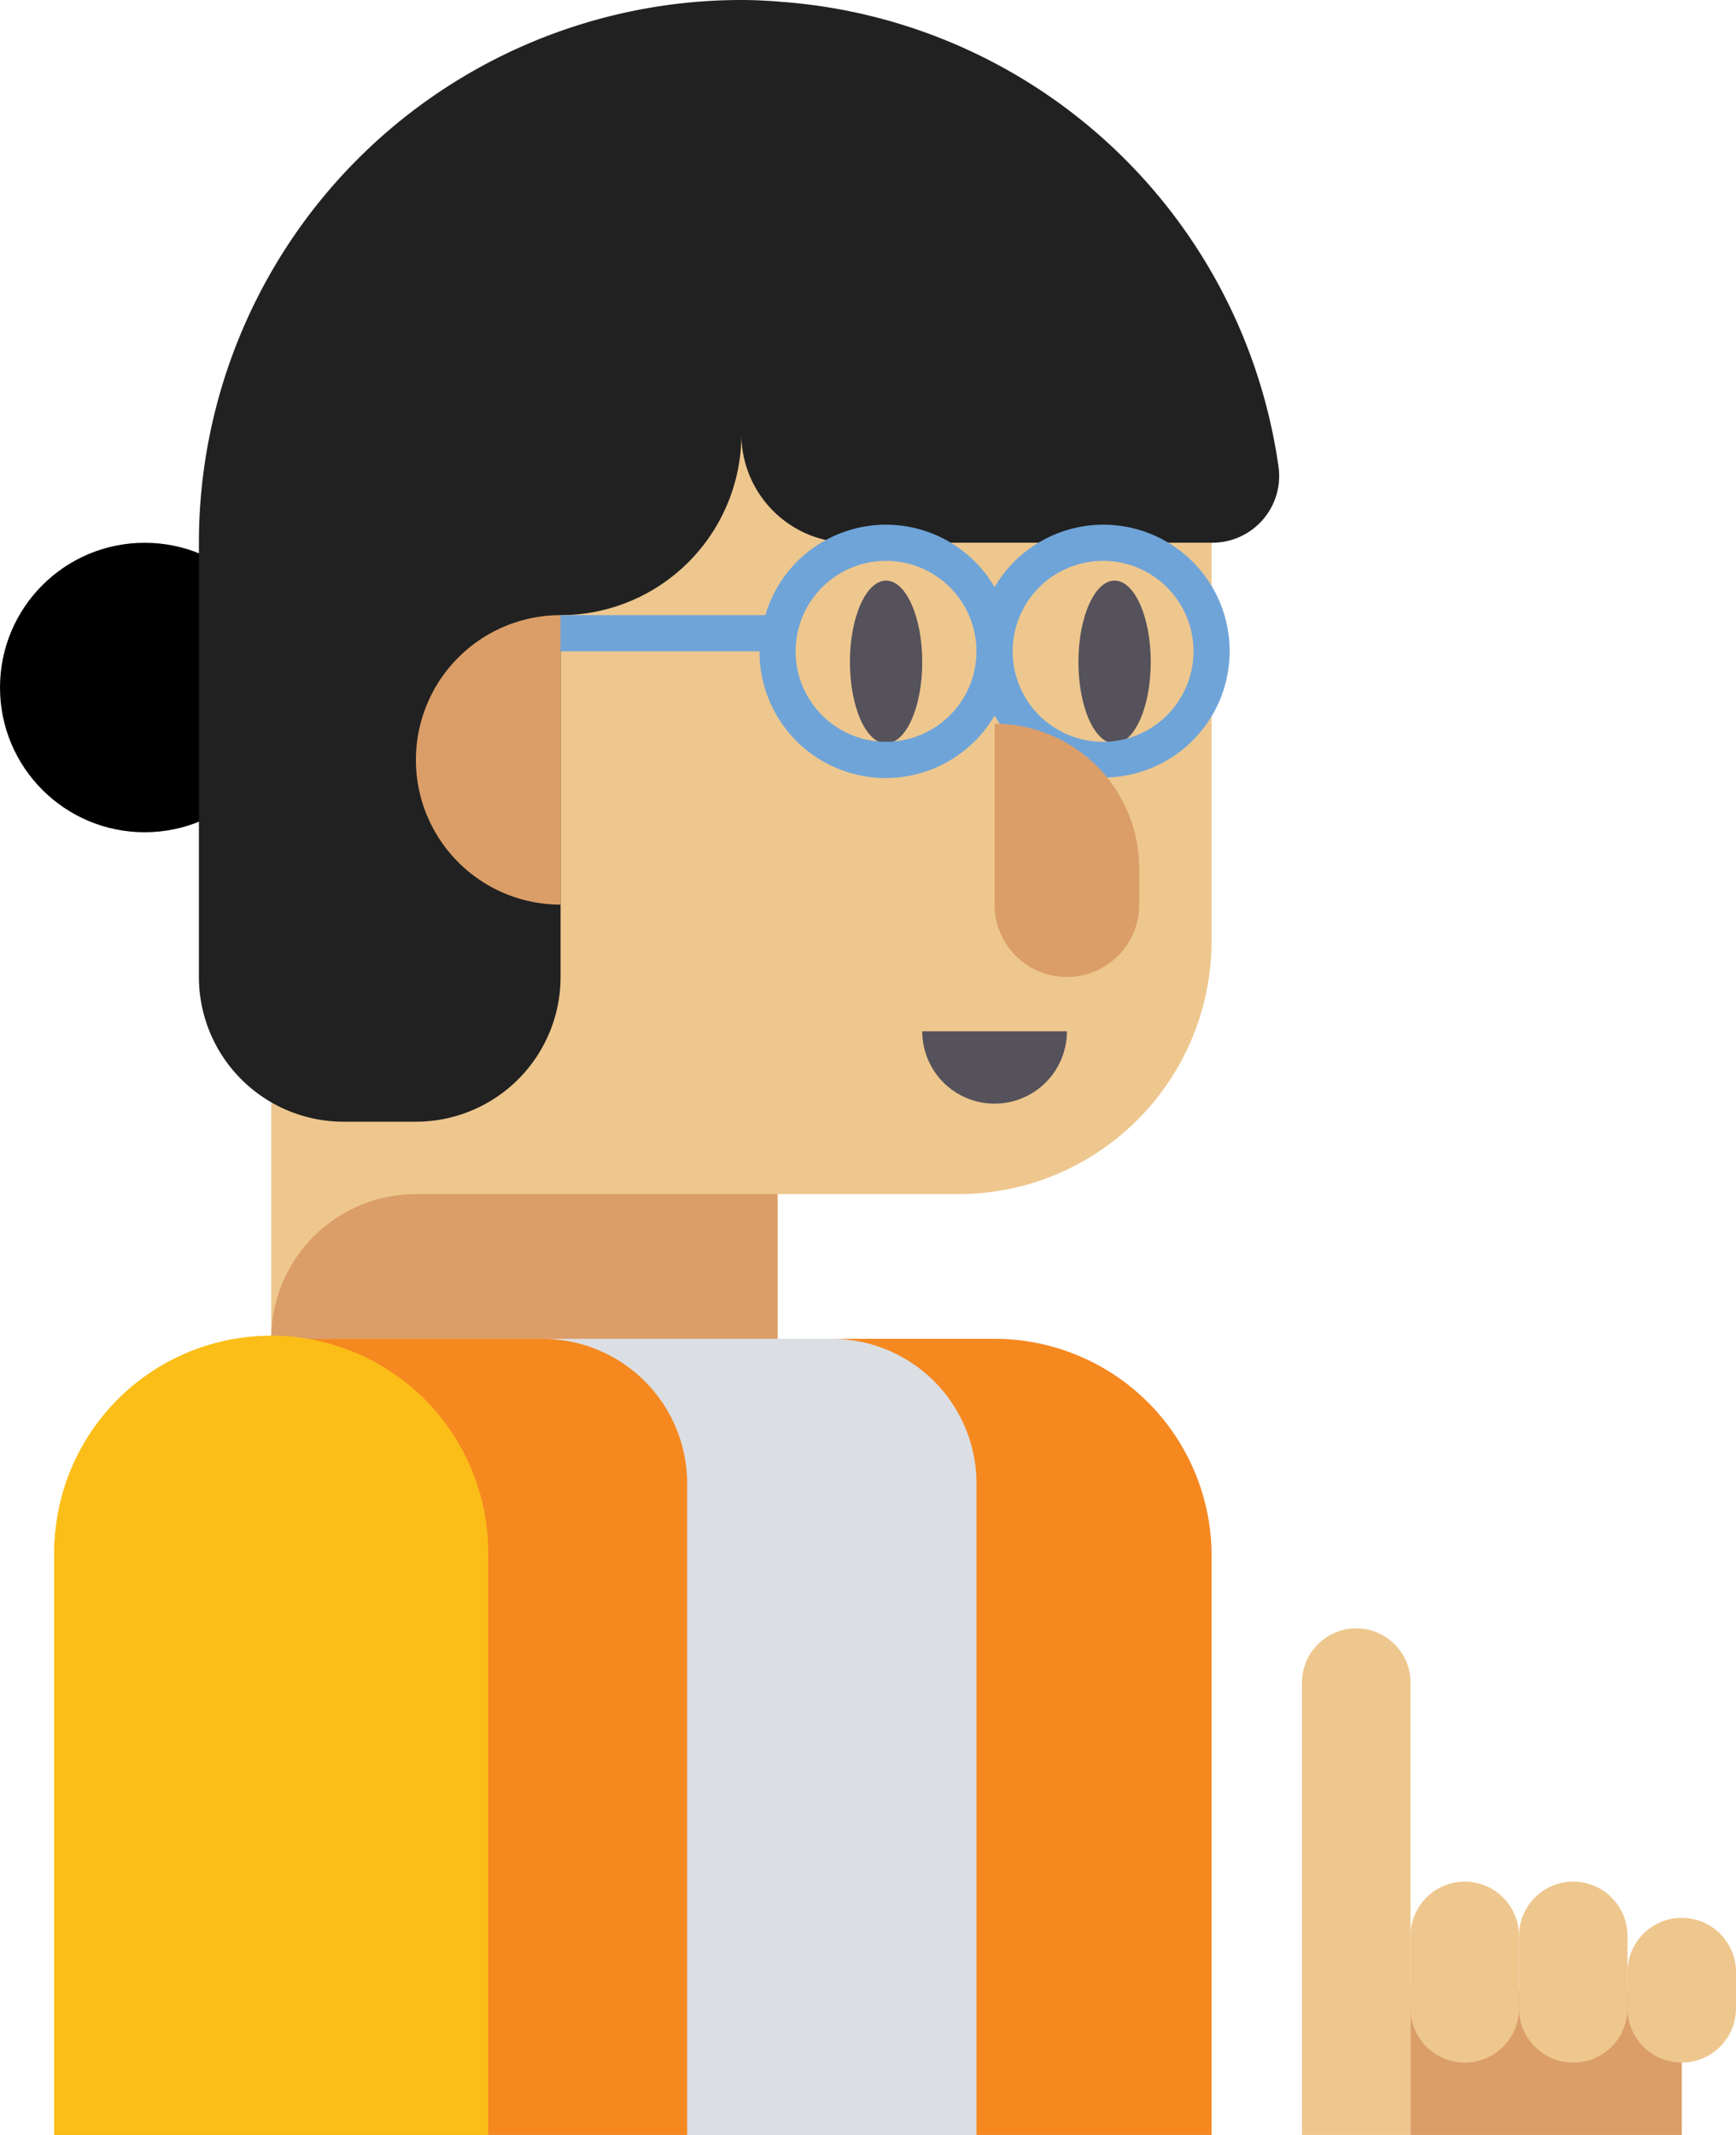 <svg xmlns="http://www.w3.org/2000/svg" width="150.82" height="185.383" viewBox="0 0 150.82 185.383">
  <g id="professora" transform="translate(-5.67 -2.5)">
    <g id="Grupo_76" data-name="Grupo 76" transform="translate(5.67 49.631)">
      <circle id="Elipse_6" data-name="Elipse 6" cx="12.568" cy="12.568" r="12.568"/>
    </g>
    <path id="Caminho_167" data-name="Caminho 167" d="M54.017,3.5A40.846,40.846,0,0,0,13.17,44.347v72.268H57.159V104.047H72.87A22,22,0,0,0,94.864,82.052v-37.7A40.846,40.846,0,0,0,54.017,3.5Z" transform="translate(16.066 2.142)" fill="#eec78e"/>
    <g id="Grupo_92" data-name="Grupo 92" transform="translate(29.236 106.189)">
      <path id="Caminho_168" data-name="Caminho 168" d="M57.159,48.068H13.17A12.569,12.569,0,0,1,25.738,35.5H57.159Z" transform="translate(-13.17 -35.5)" fill="#db9e68"/>
    </g>
    <path id="Caminho_169" data-name="Caminho 169" d="M88.864,39.5H26.022A18.851,18.851,0,0,0,7.17,58.352v50.273H107.717V58.352A18.851,18.851,0,0,0,88.864,39.5Z" transform="translate(3.213 79.257)" fill="#dbdee3"/>
    <g id="Grupo_94" data-name="Grupo 94" transform="translate(10.383 118.757)">
      <path id="Caminho_170" data-name="Caminho 170" d="M49.588,39.5H26.022A18.851,18.851,0,0,0,7.17,58.352v50.273H62.156V52.068A12.569,12.569,0,0,0,49.588,39.5Z" transform="translate(-7.17 -39.5)" fill="#f68820"/>
      <g id="Grupo_93" data-name="Grupo 93" transform="translate(67.555)">
        <path id="Caminho_171" data-name="Caminho 171" d="M42.809,39.5H28.67A12.569,12.569,0,0,1,41.238,52.068v56.557H61.662V58.352A18.851,18.851,0,0,0,42.809,39.5Z" transform="translate(-28.67 -39.5)" fill="#f68820"/>
      </g>
    </g>
    <g id="Grupo_95" data-name="Grupo 95" transform="translate(10.383 118.757)">
      <path id="Caminho_172" data-name="Caminho 172" d="M7.17,108.626h37.7V58.352a18.852,18.852,0,1,0-37.7,0Z" transform="translate(-7.17 -39.5)" fill="#fbbe18"/>
    </g>
    <g id="Grupo_96" data-name="Grupo 96" transform="translate(99.361 52.915)">
      <ellipse id="Elipse_8" data-name="Elipse 8" cx="3.142" cy="7.07" rx="3.142" ry="7.07" fill="#55525b"/>
    </g>
    <g id="Grupo_97" data-name="Grupo 97" transform="translate(79.509 52.915)">
      <ellipse id="Elipse_9" data-name="Elipse 9" cx="3.142" cy="7.07" rx="3.142" ry="7.07" fill="#55525b"/>
    </g>
    <g id="Grupo_98" data-name="Grupo 98" transform="translate(22.951 2.5)">
      <path id="Caminho_173" data-name="Caminho 173" d="M104.98,43.143A47.118,47.118,0,0,0,61.83,2.663c-1.163-.1-2.338-.163-3.529-.163A47.132,47.132,0,0,0,11.17,49.631v37.7A12.569,12.569,0,0,0,23.738,99.9h6.284A12.569,12.569,0,0,0,42.591,87.336V55.915A15.712,15.712,0,0,0,58.3,40.2a9.426,9.426,0,0,0,9.426,9.426H99.211A5.8,5.8,0,0,0,104.98,43.143Z" transform="translate(-11.17 -2.5)" fill="#212121"/>
    </g>
    <g id="Grupo_99" data-name="Grupo 99" transform="translate(41.804 55.915)">
      <path id="Caminho_174" data-name="Caminho 174" d="M29.738,19.5a12.568,12.568,0,1,0,0,25.137Z" transform="translate(-17.17 -19.5)" fill="#db9e68"/>
    </g>
    <g id="Grupo_100" data-name="Grupo 100" transform="translate(85.793 92.049)">
      <path id="Caminho_175" data-name="Caminho 175" d="M37.454,37.284A6.282,6.282,0,0,0,43.738,31H31.17A6.282,6.282,0,0,0,37.454,37.284Z" transform="translate(-31.17 -31)" fill="#55525b"/>
    </g>
    <path id="Caminho_176" data-name="Caminho 176" d="M68.3,17a10.96,10.96,0,0,0-9.426,5.423,10.916,10.916,0,0,0-19.911,2.432H21.17V28H38.451a10.963,10.963,0,0,0,20.424,5.574A10.978,10.978,0,1,0,68.3,17ZM49.449,35.852A7.855,7.855,0,1,1,57.3,28,7.864,7.864,0,0,1,49.449,35.852Zm18.852,0A7.855,7.855,0,1,1,76.156,28,7.862,7.862,0,0,1,68.3,35.852Z" transform="translate(33.202 31.06)" fill="#6fa4d8"/>
    <g id="Grupo_101" data-name="Grupo 101" transform="translate(118.785 143.894)">
      <path id="Caminho_177" data-name="Caminho 177" d="M46.383,47.5a4.715,4.715,0,0,0-4.713,4.713V91.489H51.1V52.213A4.715,4.715,0,0,0,46.383,47.5Z" transform="translate(-41.67 -47.5)" fill="#eec78e"/>
    </g>
    <g id="Grupo_102" data-name="Grupo 102" transform="translate(128.211 175.314)">
      <path id="Caminho_178" data-name="Caminho 178" d="M44.67,57.5H68.236V70.068H44.67Z" transform="translate(-44.67 -57.5)" fill="#db9e68"/>
    </g>
    <g id="Grupo_103" data-name="Grupo 103" transform="translate(128.211 165.888)">
      <path id="Caminho_179" data-name="Caminho 179" d="M49.383,54.5a4.715,4.715,0,0,0-4.713,4.713V65.5a4.713,4.713,0,1,0,9.426,0V59.213A4.715,4.715,0,0,0,49.383,54.5Z" transform="translate(-44.67 -54.5)" fill="#eec78e"/>
    </g>
    <g id="Grupo_104" data-name="Grupo 104" transform="translate(137.637 165.888)">
      <path id="Caminho_180" data-name="Caminho 180" d="M52.383,54.5a4.715,4.715,0,0,0-4.713,4.713V65.5a4.713,4.713,0,0,0,9.426,0V59.213A4.715,4.715,0,0,0,52.383,54.5Z" transform="translate(-47.67 -54.5)" fill="#eec78e"/>
    </g>
    <g id="Grupo_105" data-name="Grupo 105" transform="translate(147.064 169.03)">
      <path id="Caminho_181" data-name="Caminho 181" d="M55.383,55.5a4.715,4.715,0,0,0-4.713,4.713v3.142a4.713,4.713,0,1,0,9.426,0V60.213A4.715,4.715,0,0,0,55.383,55.5Z" transform="translate(-50.67 -55.5)" fill="#eec78e"/>
    </g>
    <g id="Grupo_106" data-name="Grupo 106" transform="translate(92.077 65.342)">
      <path id="Caminho_182" data-name="Caminho 182" d="M39.454,44.495A6.282,6.282,0,0,1,33.17,38.21V22.5A12.569,12.569,0,0,1,45.738,35.068V38.21A6.284,6.284,0,0,1,39.454,44.495Z" transform="translate(-33.17 -22.5)" fill="#db9e68"/>
    </g>
  </g>
</svg>
